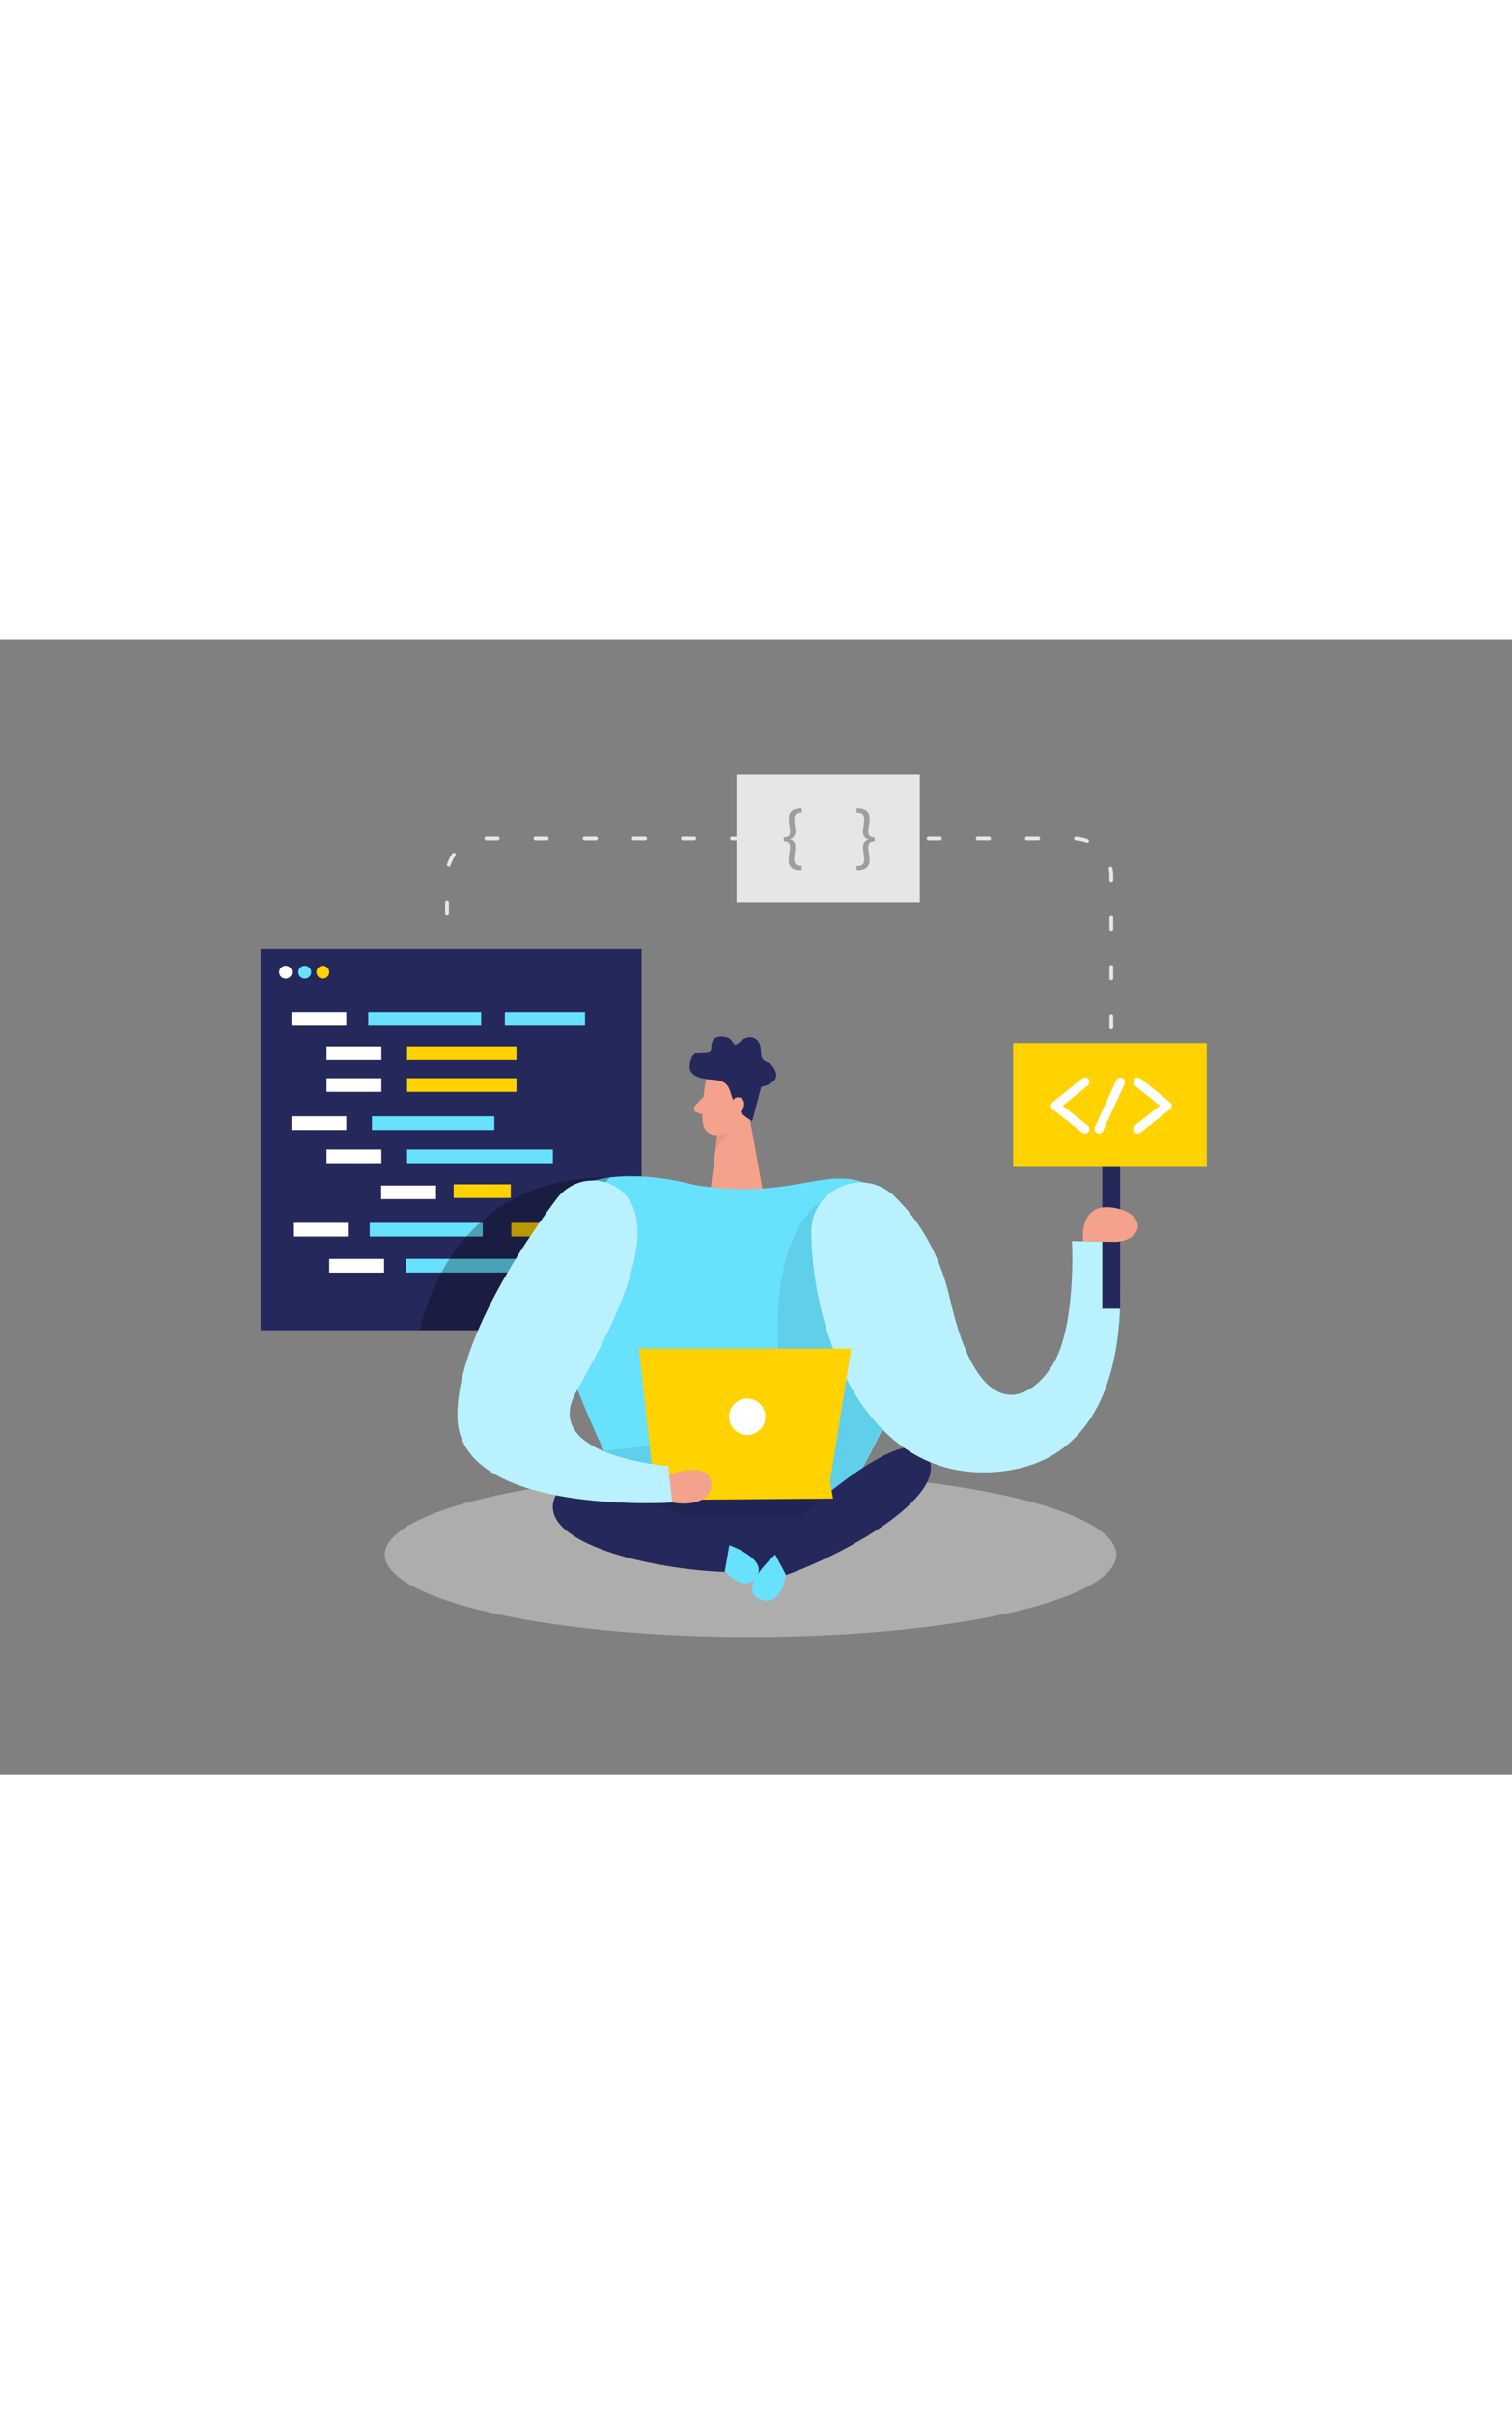 <svg id="Layer_1" data-name="Layer 1" xmlns="http://www.w3.org/2000/svg" viewBox="0 0 400 300" data-imageid="web-developer-two-color" imageName="Web Developer" class="illustrations_image" style="width: 188px;"><rect x="0" y="0" width="400" height="300" fill="#808080" stroke="none"/><path d="M118.26,98.45V62.51a10,10,0,0,1,10-9.95H284A10,10,0,0,1,294,62.51v55.62" fill="none" stroke="#e6e6e6" stroke-linecap="round" stroke-linejoin="round" stroke-dasharray="3 10"/><rect x="194.85" y="35.72" width="48.48" height="33.68" fill="#e6e6e6"/><path d="M207.35,52.24c1.46,0,1.66-.8,1.66-1.52a12.5,12.5,0,0,0-.16-1.72,10.88,10.88,0,0,1-.17-1.7c0-1.89,1.23-2.69,3-2.69h.44v1.13h-.37c-1.21,0-1.62.66-1.62,1.76a9.24,9.24,0,0,0,.14,1.46,9.73,9.73,0,0,1,.14,1.56,2,2,0,0,1-1.47,2.21v0A2,2,0,0,1,210.38,55a9.5,9.5,0,0,1-.14,1.55A9.6,9.6,0,0,0,210.1,58c0,1.15.47,1.78,1.62,1.78h.37V61h-.44c-1.7,0-3-.74-3-2.81a10.75,10.75,0,0,1,.17-1.68A11.52,11.52,0,0,0,209,54.8c0-.63-.2-1.52-1.66-1.52Z" fill="#9e9e9e"/><path d="M231.38,53.33c-1.46,0-1.66.8-1.66,1.51a12.36,12.36,0,0,0,.16,1.72,12.38,12.38,0,0,1,.17,1.71c0,1.88-1.23,2.68-3,2.68h-.43V59.82H227c1.21,0,1.62-.65,1.62-1.76a9.12,9.12,0,0,0-.14-1.45,9.94,9.94,0,0,1-.15-1.56,2,2,0,0,1,1.48-2.22v0a2,2,0,0,1-1.48-2.23,9.49,9.49,0,0,1,.15-1.56,9.37,9.37,0,0,0,.14-1.48c0-1.14-.47-1.78-1.62-1.78h-.37V44.61h.43c1.7,0,3,.74,3,2.81a11.81,11.81,0,0,1-.17,1.68,11.8,11.8,0,0,0-.16,1.66c0,.64.2,1.52,1.66,1.52Z" fill="#9e9e9e"/><rect x="68.95" y="81.78" width="100.79" height="100.79" fill="#24285b"/><rect x="98.4" y="126" width="32.38" height="3.62" fill="#68e1fd" class="target-color"/><rect x="107.69" y="115.91" width="28.94" height="3.62" fill="#ffd200"/><rect x="135.28" y="154.16" width="15.1" height="3.62" fill="#ffd200"/><rect x="120.02" y="143.97" width="15.1" height="3.62" fill="#ffd200"/><rect x="107.69" y="134.76" width="38.58" height="3.62" fill="#68e1fd" class="target-color"/><rect x="86.39" y="134.76" width="14.51" height="3.62" fill="#fff"/><rect x="100.84" y="144.28" width="14.51" height="3.62" fill="#fff"/><rect x="87.1" y="163.7" width="14.51" height="3.62" fill="#fff"/><rect x="77.11" y="126" width="14.51" height="3.62" fill="#fff"/><circle cx="75.55" cy="87.89" r="1.71" fill="#fff"/><circle cx="80.63" cy="87.89" r="1.71" fill="#68e1fd" class="target-color"/><circle cx="85.41" cy="87.89" r="1.71" fill="#ffd200"/><rect x="77.11" y="98.45" width="14.51" height="3.62" fill="#fff"/><rect x="86.39" y="107.51" width="14.51" height="3.62" fill="#fff"/><rect x="107.69" y="107.51" width="28.94" height="3.62" fill="#ffd200"/><rect x="86.39" y="115.91" width="14.51" height="3.62" fill="#fff"/><rect x="97.42" y="98.45" width="29.89" height="3.62" fill="#68e1fd" class="target-color"/><rect x="77.52" y="154.16" width="14.51" height="3.62" fill="#fff"/><rect x="97.82" y="154.16" width="29.89" height="3.62" fill="#68e1fd" class="target-color"/><rect x="107.35" y="163.68" width="29.89" height="3.62" fill="#68e1fd" class="target-color"/><rect x="133.56" y="98.45" width="21.22" height="3.62" fill="#68e1fd" class="target-color"/><polygon points="196.85 118.13 202.1 147.32 187.6 148.4 190.5 124.99 196.85 118.13" fill="#f4a28c"/><path d="M189.89,128.63a8.12,8.12,0,0,0,4-2.49s-.09,4.14-4.55,8.32Z" fill="#ce8172" opacity="0.31"/><path d="M186.76,116.5s-1.4,6.76-.78,11.44a3.46,3.46,0,0,0,3.91,3c2.35-.34,5.43-1.49,6.62-5l2.75-5.75a6.2,6.2,0,0,0-1.94-6.9C193.78,110,187.4,112.34,186.76,116.5Z" fill="#f4a28c"/><path d="M186.1,120.8l-2.22,2.42a1.1,1.1,0,0,0,.48,1.8l2.57.81Z" fill="#f4a28c"/><path d="M199,127.28l2.39-9.08s5.24-.89,3.67-4.31-3.67-1.15-3.74-5.08-3.26-4.72-5.53-2.52-1.21-.88-4-1.3-3.57.83-3.64,3-4.13-.15-5.19,2.56-1.2,5.34,5.82,5.79S190.76,122.54,199,127.28Z" fill="#24285b"/><path d="M193.36,123.22s.36-2.63,2.32-2.2,1.46,4.25-1.28,4.29Z" fill="#f4a28c"/><ellipse cx="198.56" cy="241.9" rx="96.76" ry="21.78" fill="#e6e6e6" opacity="0.45"/><path d="M183.78,144.14s-40.92-11.82-40.73,17.9c.15,22.45,25.33,70.11,25.33,70.11h52s39.45-60.51,20.26-80S217.05,149.42,183.78,144.14Z" fill="#68e1fd" class="target-color"/><polygon points="168.3 239.43 199.94 247.96 228.01 233.72 232.27 226.12 203.98 226.12 158.97 226.12 168.3 239.43" fill="#24285b"/><path d="M217.44,148.4S202.1,156.1,206.5,196c1.24,11.23-2.52,14-2.52,14l-43.85,4.39,8.25,17.75h52S243.2,195,245,175.87,217.44,148.4,217.44,148.4Z" opacity="0.08"/><path d="M193,239.42s10.65,3.73,7,8.54-9.44-3.18-9.44-3.18Z" fill="#68e1fd" class="target-color"/><path d="M193.28,237.56s-43-22-46.71-10.28,26,18.49,45.14,19.19Z" fill="#24285b"/><path d="M203.73,239.29s34.33-34,41.37-24-19.14,25.51-37.17,32Z" fill="#24285b"/><path d="M205.08,241.85s-10.17,9.06-4.28,11.73,7.13-6.29,7.13-6.29Z" fill="#68e1fd" class="target-color"/><path d="M214.63,156.68c-.16-11.45,13.65-17.54,21.9-9.61,6.05,5.82,11.95,14.55,14.86,27.49,7.35,32.59,20.56,27.6,27,17.32S283.59,159,283.59,159l11.73.22s10.07,58.68-33.06,60.86C229.06,221.75,215,184.13,214.63,156.68Z" fill="#68e1fd" class="target-color"/><path d="M214.63,156.68c-.16-11.45,13.65-17.54,21.9-9.61,6.05,5.82,11.95,14.55,14.86,27.49,7.35,32.59,20.56,27.6,27,17.32S283.59,159,283.59,159l11.73.22s10.07,58.68-33.06,60.86C229.06,221.75,215,184.13,214.63,156.68Z" fill="#fff" opacity="0.54"/><rect x="291.61" y="135.32" width="4.73" height="41.55" fill="#24285b"/><polygon points="172.73 220.85 169.06 187.43 225.18 187.43 219.58 222.56 220.38 227.06 172.14 227.44 172.73 220.85" fill="#ffd200"/><path d="M111.14,182.56s6.74-40.93,50.17-40.41l-34.83,40.41Z" opacity="0.28"/><circle cx="197.67" cy="205.43" r="4.81" fill="#fff"/><path d="M162.36,144.33a11.89,11.89,0,0,0-15.12,3.54c-8.54,11.41-27,38.54-26.19,58.22,1.1,25.55,56.82,22,56.82,22l-1.1-9.66S143,216,152.32,199.05C158.65,187.52,178.76,153.32,162.36,144.33Z" fill="#68e1fd" class="target-color"/><path d="M162.36,144.33a11.89,11.89,0,0,0-15.12,3.54c-8.54,11.41-27,38.54-26.19,58.22,1.1,25.55,56.82,22,56.82,22l-1.1-9.66S143,216,152.32,199.05C158.65,187.52,178.76,153.32,162.36,144.33Z" fill="#fff" opacity="0.54"/><path d="M286.54,159.05s-1.32-10.12,7.64-8.94,8.88,8.37,1.14,9.1Z" fill="#f4a28c"/><rect x="268.04" y="106.65" width="51.21" height="32.74" fill="#ffd200"/><path d="M287,130.54a1.2,1.2,0,0,1-.74-.25l-7.77-6.14a1.24,1.24,0,0,1-.46-.94,1.22,1.22,0,0,1,.45-.94l7.77-6.25a1.2,1.2,0,1,1,1.5,1.87l-6.59,5.31,6.59,5.2a1.21,1.21,0,0,1,.19,1.69A1.17,1.17,0,0,1,287,130.54Z" fill="#fff"/><path d="M301,130.54a1.2,1.2,0,0,1-.75-2.14l6.59-5.2-6.6-5.31a1.21,1.21,0,0,1-.18-1.69,1.2,1.2,0,0,1,1.69-.18l7.77,6.25a1.18,1.18,0,0,1,.44.94,1.23,1.23,0,0,1-.45.94l-7.77,6.14A1.2,1.2,0,0,1,301,130.54Z" fill="#fff"/><path d="M290.73,130.54a1.23,1.23,0,0,1-.49-.1,1.2,1.2,0,0,1-.6-1.59l5.66-12.4a1.2,1.2,0,0,1,2.19,1l-5.66,12.39A1.22,1.22,0,0,1,290.73,130.54Z" fill="#fff"/><path d="M177,220.67s8.56-3,10.61.55-1,8.38-9.76,6.87Z" fill="#f4a28c"/></svg>